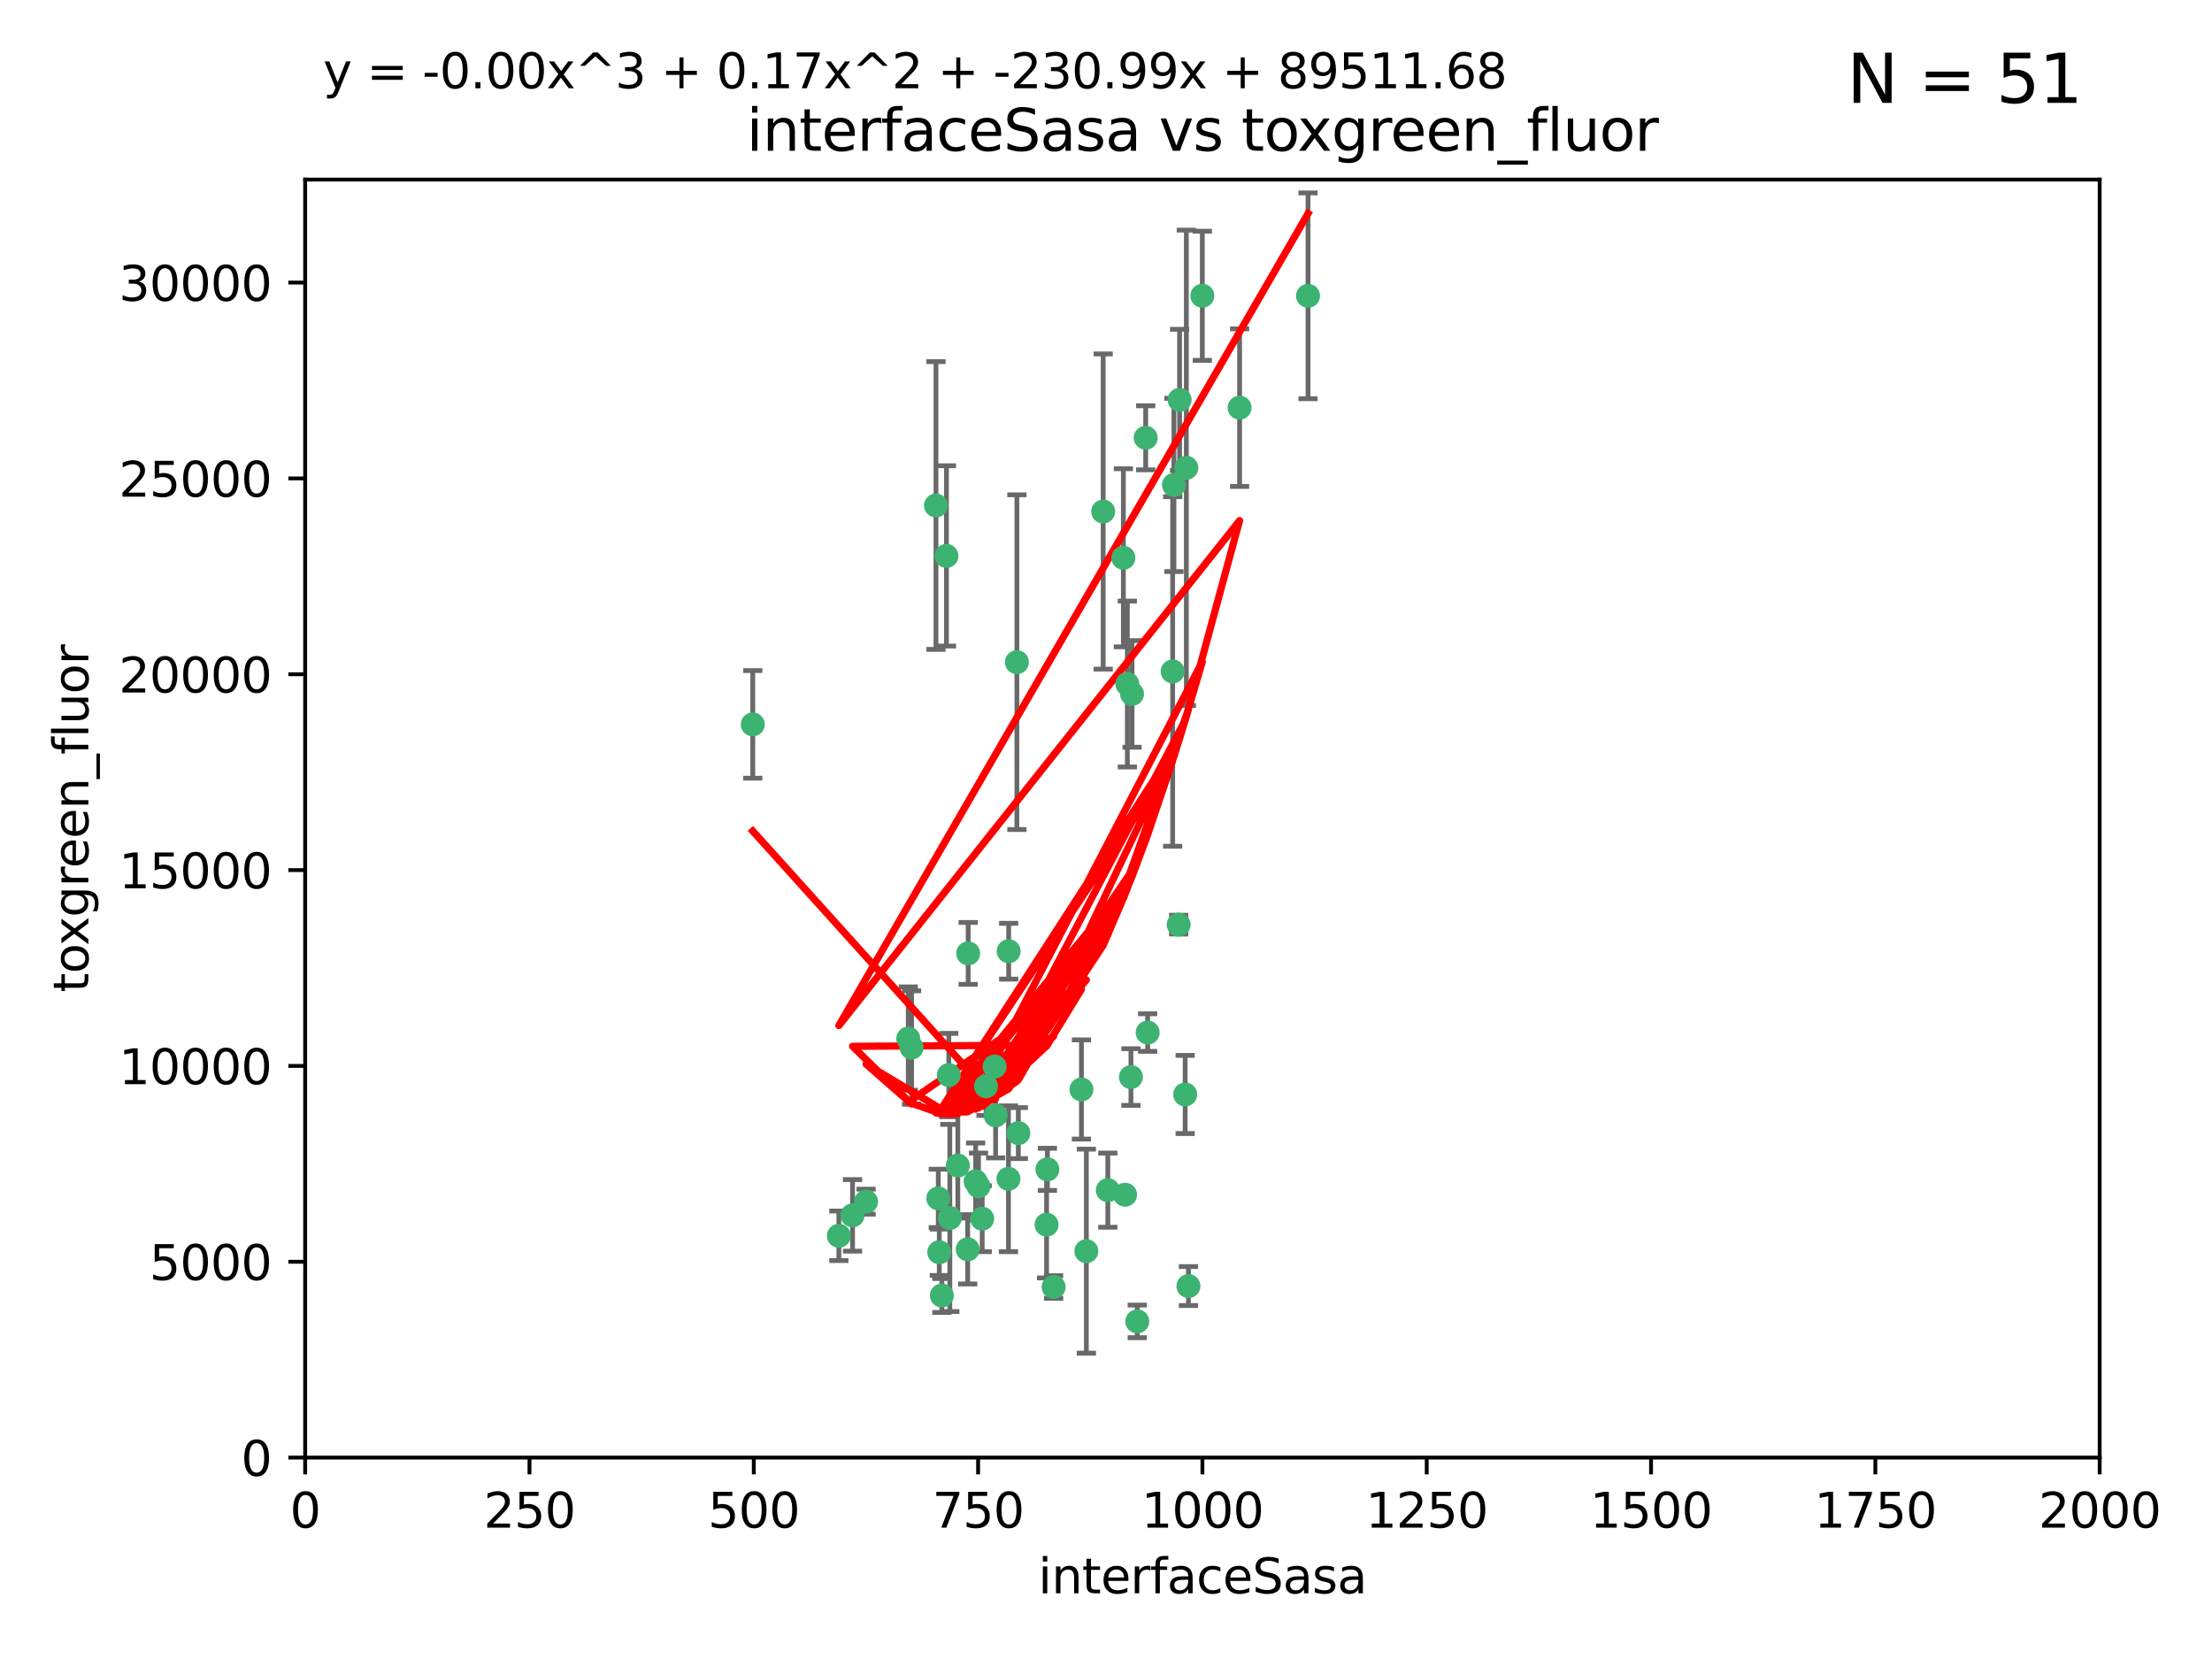 <?xml version="1.0" encoding="utf-8" standalone="no"?>
<!DOCTYPE svg PUBLIC "-//W3C//DTD SVG 1.1//EN"
  "http://www.w3.org/Graphics/SVG/1.1/DTD/svg11.dtd">
<svg xmlns:xlink="http://www.w3.org/1999/xlink" width="460.8pt" height="345.6pt" viewBox="0 0 460.8 345.6" xmlns="http://www.w3.org/2000/svg" version="1.1">
 <defs>
  <style type="text/css">*{stroke-linejoin: round; stroke-linecap: butt}</style>
 </defs>
 <g id="figure_1">
  <g id="patch_1">
   <path d="M 0 345.6 
L 460.8 345.6 
L 460.8 0 
L 0 0 
z
" style="fill: #ffffff"/>
  </g>
  <g id="axes_1">
   <g id="patch_2">
    <path d="M 63.571 303.64 
L 437.4 303.64 
L 437.4 37.411 
L 63.571 37.411 
z
" style="fill: #ffffff"/>
   </g>
   <g id="PathCollection_1">
    <defs>
     <path id="mfa5c5b0c99" d="M 0 1.118 
C 0.297 1.118 0.581 1 0.791 0.791 
C 1 0.581 1.118 0.297 1.118 0 
C 1.118 -0.297 1 -0.581 0.791 -0.791 
C 0.581 -1 0.297 -1.118 0 -1.118 
C -0.297 -1.118 -0.581 -1 -0.791 -0.791 
C -1 -0.581 -1.118 -0.297 -1.118 0 
C -1.118 0.297 -1 0.581 -0.791 0.791 
C -0.581 1 -0.297 1.118 0 1.118 
z
" style="stroke: #3cb371"/>
    </defs>
    <g clip-path="url(#p2574bc72e5)">
     <use xlink:href="#mfa5c5b0c99" x="272.484" y="61.623" style="fill: #3cb371; stroke: #3cb371"/>
     <use xlink:href="#mfa5c5b0c99" x="174.75" y="257.44" style="fill: #3cb371; stroke: #3cb371"/>
     <use xlink:href="#mfa5c5b0c99" x="258.229" y="84.925" style="fill: #3cb371; stroke: #3cb371"/>
     <use xlink:href="#mfa5c5b0c99" x="247.136" y="97.451" style="fill: #3cb371; stroke: #3cb371"/>
     <use xlink:href="#mfa5c5b0c99" x="244.553" y="101.022" style="fill: #3cb371; stroke: #3cb371"/>
     <use xlink:href="#mfa5c5b0c99" x="234.02" y="116.196" style="fill: #3cb371; stroke: #3cb371"/>
     <use xlink:href="#mfa5c5b0c99" x="238.669" y="91.198" style="fill: #3cb371; stroke: #3cb371"/>
     <use xlink:href="#mfa5c5b0c99" x="245.731" y="83.293" style="fill: #3cb371; stroke: #3cb371"/>
     <use xlink:href="#mfa5c5b0c99" x="250.465" y="61.614" style="fill: #3cb371; stroke: #3cb371"/>
     <use xlink:href="#mfa5c5b0c99" x="201.688" y="198.611" style="fill: #3cb371; stroke: #3cb371"/>
     <use xlink:href="#mfa5c5b0c99" x="194.981" y="105.307" style="fill: #3cb371; stroke: #3cb371"/>
     <use xlink:href="#mfa5c5b0c99" x="210.123" y="198.156" style="fill: #3cb371; stroke: #3cb371"/>
     <use xlink:href="#mfa5c5b0c99" x="229.813" y="106.557" style="fill: #3cb371; stroke: #3cb371"/>
     <use xlink:href="#mfa5c5b0c99" x="234.375" y="248.881" style="fill: #3cb371; stroke: #3cb371"/>
     <use xlink:href="#mfa5c5b0c99" x="212.14" y="236.048" style="fill: #3cb371; stroke: #3cb371"/>
     <use xlink:href="#mfa5c5b0c99" x="195.666" y="260.866" style="fill: #3cb371; stroke: #3cb371"/>
     <use xlink:href="#mfa5c5b0c99" x="235.596" y="224.369" style="fill: #3cb371; stroke: #3cb371"/>
     <use xlink:href="#mfa5c5b0c99" x="247.573" y="267.914" style="fill: #3cb371; stroke: #3cb371"/>
     <use xlink:href="#mfa5c5b0c99" x="230.779" y="247.933" style="fill: #3cb371; stroke: #3cb371"/>
     <use xlink:href="#mfa5c5b0c99" x="210.08" y="245.565" style="fill: #3cb371; stroke: #3cb371"/>
     <use xlink:href="#mfa5c5b0c99" x="201.587" y="260.26" style="fill: #3cb371; stroke: #3cb371"/>
     <use xlink:href="#mfa5c5b0c99" x="236.912" y="275.268" style="fill: #3cb371; stroke: #3cb371"/>
     <use xlink:href="#mfa5c5b0c99" x="203.841" y="247.127" style="fill: #3cb371; stroke: #3cb371"/>
     <use xlink:href="#mfa5c5b0c99" x="219.488" y="268.108" style="fill: #3cb371; stroke: #3cb371"/>
     <use xlink:href="#mfa5c5b0c99" x="196.206" y="269.875" style="fill: #3cb371; stroke: #3cb371"/>
     <use xlink:href="#mfa5c5b0c99" x="189.211" y="216.348" style="fill: #3cb371; stroke: #3cb371"/>
     <use xlink:href="#mfa5c5b0c99" x="226.308" y="260.64" style="fill: #3cb371; stroke: #3cb371"/>
     <use xlink:href="#mfa5c5b0c99" x="203.241" y="246.096" style="fill: #3cb371; stroke: #3cb371"/>
     <use xlink:href="#mfa5c5b0c99" x="211.835" y="137.942" style="fill: #3cb371; stroke: #3cb371"/>
     <use xlink:href="#mfa5c5b0c99" x="245.536" y="192.617" style="fill: #3cb371; stroke: #3cb371"/>
     <use xlink:href="#mfa5c5b0c99" x="195.462" y="249.645" style="fill: #3cb371; stroke: #3cb371"/>
     <use xlink:href="#mfa5c5b0c99" x="244.288" y="139.875" style="fill: #3cb371; stroke: #3cb371"/>
     <use xlink:href="#mfa5c5b0c99" x="239.078" y="215.101" style="fill: #3cb371; stroke: #3cb371"/>
     <use xlink:href="#mfa5c5b0c99" x="235.826" y="144.554" style="fill: #3cb371; stroke: #3cb371"/>
     <use xlink:href="#mfa5c5b0c99" x="246.891" y="227.999" style="fill: #3cb371; stroke: #3cb371"/>
     <use xlink:href="#mfa5c5b0c99" x="204.611" y="253.881" style="fill: #3cb371; stroke: #3cb371"/>
     <use xlink:href="#mfa5c5b0c99" x="218.192" y="243.6" style="fill: #3cb371; stroke: #3cb371"/>
     <use xlink:href="#mfa5c5b0c99" x="177.602" y="253.182" style="fill: #3cb371; stroke: #3cb371"/>
     <use xlink:href="#mfa5c5b0c99" x="189.899" y="218.219" style="fill: #3cb371; stroke: #3cb371"/>
     <use xlink:href="#mfa5c5b0c99" x="180.421" y="250.326" style="fill: #3cb371; stroke: #3cb371"/>
     <use xlink:href="#mfa5c5b0c99" x="197.864" y="253.723" style="fill: #3cb371; stroke: #3cb371"/>
     <use xlink:href="#mfa5c5b0c99" x="205.407" y="226.291" style="fill: #3cb371; stroke: #3cb371"/>
     <use xlink:href="#mfa5c5b0c99" x="234.846" y="142.491" style="fill: #3cb371; stroke: #3cb371"/>
     <use xlink:href="#mfa5c5b0c99" x="197.163" y="115.804" style="fill: #3cb371; stroke: #3cb371"/>
     <use xlink:href="#mfa5c5b0c99" x="225.284" y="226.956" style="fill: #3cb371; stroke: #3cb371"/>
     <use xlink:href="#mfa5c5b0c99" x="218.019" y="255.117" style="fill: #3cb371; stroke: #3cb371"/>
     <use xlink:href="#mfa5c5b0c99" x="199.529" y="242.802" style="fill: #3cb371; stroke: #3cb371"/>
     <use xlink:href="#mfa5c5b0c99" x="197.651" y="223.957" style="fill: #3cb371; stroke: #3cb371"/>
     <use xlink:href="#mfa5c5b0c99" x="207.406" y="232.356" style="fill: #3cb371; stroke: #3cb371"/>
     <use xlink:href="#mfa5c5b0c99" x="207.202" y="222.186" style="fill: #3cb371; stroke: #3cb371"/>
     <use xlink:href="#mfa5c5b0c99" x="156.817" y="150.901" style="fill: #3cb371; stroke: #3cb371"/>
    </g>
   </g>
   <g id="matplotlib.axis_1">
    <g id="xtick_1">
     <g id="line2d_1">
      <defs>
       <path id="mfcea388db4" d="M 0 0 
L 0 3.5 
" style="stroke: #000000; stroke-width: 0.8"/>
      </defs>
      <g>
       <use xlink:href="#mfcea388db4" x="63.571" y="303.64" style="stroke: #000000; stroke-width: 0.8"/>
      </g>
     </g>
     <g id="text_1">
      <!-- 0 -->
      <g transform="translate(60.39 318.238)scale(0.1 -0.1)">
       <defs>
        <path id="DejaVuSans-30" d="M 2034 4250 
Q 1547 4250 1301 3770 
Q 1056 3291 1056 2328 
Q 1056 1369 1301 889 
Q 1547 409 2034 409 
Q 2525 409 2770 889 
Q 3016 1369 3016 2328 
Q 3016 3291 2770 3770 
Q 2525 4250 2034 4250 
z
M 2034 4750 
Q 2819 4750 3233 4129 
Q 3647 3509 3647 2328 
Q 3647 1150 3233 529 
Q 2819 -91 2034 -91 
Q 1250 -91 836 529 
Q 422 1150 422 2328 
Q 422 3509 836 4129 
Q 1250 4750 2034 4750 
z
" transform="scale(0.016)"/>
       </defs>
       <use xlink:href="#DejaVuSans-30"/>
      </g>
     </g>
    </g>
    <g id="xtick_2">
     <g id="line2d_2">
      <g>
       <use xlink:href="#mfcea388db4" x="110.3" y="303.64" style="stroke: #000000; stroke-width: 0.8"/>
      </g>
     </g>
     <g id="text_2">
      <!-- 250 -->
      <g transform="translate(100.756 318.238)scale(0.1 -0.1)">
       <defs>
        <path id="DejaVuSans-32" d="M 1228 531 
L 3431 531 
L 3431 0 
L 469 0 
L 469 531 
Q 828 903 1448 1529 
Q 2069 2156 2228 2338 
Q 2531 2678 2651 2914 
Q 2772 3150 2772 3378 
Q 2772 3750 2511 3984 
Q 2250 4219 1831 4219 
Q 1534 4219 1204 4116 
Q 875 4013 500 3803 
L 500 4441 
Q 881 4594 1212 4672 
Q 1544 4750 1819 4750 
Q 2544 4750 2975 4387 
Q 3406 4025 3406 3419 
Q 3406 3131 3298 2873 
Q 3191 2616 2906 2266 
Q 2828 2175 2409 1742 
Q 1991 1309 1228 531 
z
" transform="scale(0.016)"/>
        <path id="DejaVuSans-35" d="M 691 4666 
L 3169 4666 
L 3169 4134 
L 1269 4134 
L 1269 2991 
Q 1406 3038 1543 3061 
Q 1681 3084 1819 3084 
Q 2600 3084 3056 2656 
Q 3513 2228 3513 1497 
Q 3513 744 3044 326 
Q 2575 -91 1722 -91 
Q 1428 -91 1123 -41 
Q 819 9 494 109 
L 494 744 
Q 775 591 1075 516 
Q 1375 441 1709 441 
Q 2250 441 2565 725 
Q 2881 1009 2881 1497 
Q 2881 1984 2565 2268 
Q 2250 2553 1709 2553 
Q 1456 2553 1204 2497 
Q 953 2441 691 2322 
L 691 4666 
z
" transform="scale(0.016)"/>
       </defs>
       <use xlink:href="#DejaVuSans-32"/>
       <use xlink:href="#DejaVuSans-35" x="63.623"/>
       <use xlink:href="#DejaVuSans-30" x="127.246"/>
      </g>
     </g>
    </g>
    <g id="xtick_3">
     <g id="line2d_3">
      <g>
       <use xlink:href="#mfcea388db4" x="157.028" y="303.64" style="stroke: #000000; stroke-width: 0.8"/>
      </g>
     </g>
     <g id="text_3">
      <!-- 500 -->
      <g transform="translate(147.485 318.238)scale(0.1 -0.1)">
       <use xlink:href="#DejaVuSans-35"/>
       <use xlink:href="#DejaVuSans-30" x="63.623"/>
       <use xlink:href="#DejaVuSans-30" x="127.246"/>
      </g>
     </g>
    </g>
    <g id="xtick_4">
     <g id="line2d_4">
      <g>
       <use xlink:href="#mfcea388db4" x="203.757" y="303.64" style="stroke: #000000; stroke-width: 0.8"/>
      </g>
     </g>
     <g id="text_4">
      <!-- 750 -->
      <g transform="translate(194.213 318.238)scale(0.1 -0.1)">
       <defs>
        <path id="DejaVuSans-37" d="M 525 4666 
L 3525 4666 
L 3525 4397 
L 1831 0 
L 1172 0 
L 2766 4134 
L 525 4134 
L 525 4666 
z
" transform="scale(0.016)"/>
       </defs>
       <use xlink:href="#DejaVuSans-37"/>
       <use xlink:href="#DejaVuSans-35" x="63.623"/>
       <use xlink:href="#DejaVuSans-30" x="127.246"/>
      </g>
     </g>
    </g>
    <g id="xtick_5">
     <g id="line2d_5">
      <g>
       <use xlink:href="#mfcea388db4" x="250.486" y="303.64" style="stroke: #000000; stroke-width: 0.8"/>
      </g>
     </g>
     <g id="text_5">
      <!-- 1000 -->
      <g transform="translate(237.761 318.238)scale(0.1 -0.1)">
       <defs>
        <path id="DejaVuSans-31" d="M 794 531 
L 1825 531 
L 1825 4091 
L 703 3866 
L 703 4441 
L 1819 4666 
L 2450 4666 
L 2450 531 
L 3481 531 
L 3481 0 
L 794 0 
L 794 531 
z
" transform="scale(0.016)"/>
       </defs>
       <use xlink:href="#DejaVuSans-31"/>
       <use xlink:href="#DejaVuSans-30" x="63.623"/>
       <use xlink:href="#DejaVuSans-30" x="127.246"/>
       <use xlink:href="#DejaVuSans-30" x="190.869"/>
      </g>
     </g>
    </g>
    <g id="xtick_6">
     <g id="line2d_6">
      <g>
       <use xlink:href="#mfcea388db4" x="297.214" y="303.64" style="stroke: #000000; stroke-width: 0.8"/>
      </g>
     </g>
     <g id="text_6">
      <!-- 1250 -->
      <g transform="translate(284.489 318.238)scale(0.1 -0.1)">
       <use xlink:href="#DejaVuSans-31"/>
       <use xlink:href="#DejaVuSans-32" x="63.623"/>
       <use xlink:href="#DejaVuSans-35" x="127.246"/>
       <use xlink:href="#DejaVuSans-30" x="190.869"/>
      </g>
     </g>
    </g>
    <g id="xtick_7">
     <g id="line2d_7">
      <g>
       <use xlink:href="#mfcea388db4" x="343.943" y="303.64" style="stroke: #000000; stroke-width: 0.8"/>
      </g>
     </g>
     <g id="text_7">
      <!-- 1500 -->
      <g transform="translate(331.218 318.238)scale(0.1 -0.1)">
       <use xlink:href="#DejaVuSans-31"/>
       <use xlink:href="#DejaVuSans-35" x="63.623"/>
       <use xlink:href="#DejaVuSans-30" x="127.246"/>
       <use xlink:href="#DejaVuSans-30" x="190.869"/>
      </g>
     </g>
    </g>
    <g id="xtick_8">
     <g id="line2d_8">
      <g>
       <use xlink:href="#mfcea388db4" x="390.671" y="303.64" style="stroke: #000000; stroke-width: 0.8"/>
      </g>
     </g>
     <g id="text_8">
      <!-- 1750 -->
      <g transform="translate(377.946 318.238)scale(0.1 -0.1)">
       <use xlink:href="#DejaVuSans-31"/>
       <use xlink:href="#DejaVuSans-37" x="63.623"/>
       <use xlink:href="#DejaVuSans-35" x="127.246"/>
       <use xlink:href="#DejaVuSans-30" x="190.869"/>
      </g>
     </g>
    </g>
    <g id="xtick_9">
     <g id="line2d_9">
      <g>
       <use xlink:href="#mfcea388db4" x="437.4" y="303.64" style="stroke: #000000; stroke-width: 0.8"/>
      </g>
     </g>
     <g id="text_9">
      <!-- 2000 -->
      <g transform="translate(424.675 318.238)scale(0.1 -0.1)">
       <use xlink:href="#DejaVuSans-32"/>
       <use xlink:href="#DejaVuSans-30" x="63.623"/>
       <use xlink:href="#DejaVuSans-30" x="127.246"/>
       <use xlink:href="#DejaVuSans-30" x="190.869"/>
      </g>
     </g>
    </g>
    <g id="text_10">
     <!-- interfaceSasa -->
     <g transform="translate(216.279 331.917)scale(0.1 -0.1)">
      <defs>
       <path id="DejaVuSans-69" d="M 603 3500 
L 1178 3500 
L 1178 0 
L 603 0 
L 603 3500 
z
M 603 4863 
L 1178 4863 
L 1178 4134 
L 603 4134 
L 603 4863 
z
" transform="scale(0.016)"/>
       <path id="DejaVuSans-6e" d="M 3513 2113 
L 3513 0 
L 2938 0 
L 2938 2094 
Q 2938 2591 2744 2837 
Q 2550 3084 2163 3084 
Q 1697 3084 1428 2787 
Q 1159 2491 1159 1978 
L 1159 0 
L 581 0 
L 581 3500 
L 1159 3500 
L 1159 2956 
Q 1366 3272 1645 3428 
Q 1925 3584 2291 3584 
Q 2894 3584 3203 3211 
Q 3513 2838 3513 2113 
z
" transform="scale(0.016)"/>
       <path id="DejaVuSans-74" d="M 1172 4494 
L 1172 3500 
L 2356 3500 
L 2356 3053 
L 1172 3053 
L 1172 1153 
Q 1172 725 1289 603 
Q 1406 481 1766 481 
L 2356 481 
L 2356 0 
L 1766 0 
Q 1100 0 847 248 
Q 594 497 594 1153 
L 594 3053 
L 172 3053 
L 172 3500 
L 594 3500 
L 594 4494 
L 1172 4494 
z
" transform="scale(0.016)"/>
       <path id="DejaVuSans-65" d="M 3597 1894 
L 3597 1613 
L 953 1613 
Q 991 1019 1311 708 
Q 1631 397 2203 397 
Q 2534 397 2845 478 
Q 3156 559 3463 722 
L 3463 178 
Q 3153 47 2828 -22 
Q 2503 -91 2169 -91 
Q 1331 -91 842 396 
Q 353 884 353 1716 
Q 353 2575 817 3079 
Q 1281 3584 2069 3584 
Q 2775 3584 3186 3129 
Q 3597 2675 3597 1894 
z
M 3022 2063 
Q 3016 2534 2758 2815 
Q 2500 3097 2075 3097 
Q 1594 3097 1305 2825 
Q 1016 2553 972 2059 
L 3022 2063 
z
" transform="scale(0.016)"/>
       <path id="DejaVuSans-72" d="M 2631 2963 
Q 2534 3019 2420 3045 
Q 2306 3072 2169 3072 
Q 1681 3072 1420 2755 
Q 1159 2438 1159 1844 
L 1159 0 
L 581 0 
L 581 3500 
L 1159 3500 
L 1159 2956 
Q 1341 3275 1631 3429 
Q 1922 3584 2338 3584 
Q 2397 3584 2469 3576 
Q 2541 3569 2628 3553 
L 2631 2963 
z
" transform="scale(0.016)"/>
       <path id="DejaVuSans-66" d="M 2375 4863 
L 2375 4384 
L 1825 4384 
Q 1516 4384 1395 4259 
Q 1275 4134 1275 3809 
L 1275 3500 
L 2222 3500 
L 2222 3053 
L 1275 3053 
L 1275 0 
L 697 0 
L 697 3053 
L 147 3053 
L 147 3500 
L 697 3500 
L 697 3744 
Q 697 4328 969 4595 
Q 1241 4863 1831 4863 
L 2375 4863 
z
" transform="scale(0.016)"/>
       <path id="DejaVuSans-61" d="M 2194 1759 
Q 1497 1759 1228 1600 
Q 959 1441 959 1056 
Q 959 750 1161 570 
Q 1363 391 1709 391 
Q 2188 391 2477 730 
Q 2766 1069 2766 1631 
L 2766 1759 
L 2194 1759 
z
M 3341 1997 
L 3341 0 
L 2766 0 
L 2766 531 
Q 2569 213 2275 61 
Q 1981 -91 1556 -91 
Q 1019 -91 701 211 
Q 384 513 384 1019 
Q 384 1609 779 1909 
Q 1175 2209 1959 2209 
L 2766 2209 
L 2766 2266 
Q 2766 2663 2505 2880 
Q 2244 3097 1772 3097 
Q 1472 3097 1187 3025 
Q 903 2953 641 2809 
L 641 3341 
Q 956 3463 1253 3523 
Q 1550 3584 1831 3584 
Q 2591 3584 2966 3190 
Q 3341 2797 3341 1997 
z
" transform="scale(0.016)"/>
       <path id="DejaVuSans-63" d="M 3122 3366 
L 3122 2828 
Q 2878 2963 2633 3030 
Q 2388 3097 2138 3097 
Q 1578 3097 1268 2742 
Q 959 2388 959 1747 
Q 959 1106 1268 751 
Q 1578 397 2138 397 
Q 2388 397 2633 464 
Q 2878 531 3122 666 
L 3122 134 
Q 2881 22 2623 -34 
Q 2366 -91 2075 -91 
Q 1284 -91 818 406 
Q 353 903 353 1747 
Q 353 2603 823 3093 
Q 1294 3584 2113 3584 
Q 2378 3584 2631 3529 
Q 2884 3475 3122 3366 
z
" transform="scale(0.016)"/>
       <path id="DejaVuSans-53" d="M 3425 4513 
L 3425 3897 
Q 3066 4069 2747 4153 
Q 2428 4238 2131 4238 
Q 1616 4238 1336 4038 
Q 1056 3838 1056 3469 
Q 1056 3159 1242 3001 
Q 1428 2844 1947 2747 
L 2328 2669 
Q 3034 2534 3370 2195 
Q 3706 1856 3706 1288 
Q 3706 609 3251 259 
Q 2797 -91 1919 -91 
Q 1588 -91 1214 -16 
Q 841 59 441 206 
L 441 856 
Q 825 641 1194 531 
Q 1563 422 1919 422 
Q 2459 422 2753 634 
Q 3047 847 3047 1241 
Q 3047 1584 2836 1778 
Q 2625 1972 2144 2069 
L 1759 2144 
Q 1053 2284 737 2584 
Q 422 2884 422 3419 
Q 422 4038 858 4394 
Q 1294 4750 2059 4750 
Q 2388 4750 2728 4690 
Q 3069 4631 3425 4513 
z
" transform="scale(0.016)"/>
       <path id="DejaVuSans-73" d="M 2834 3397 
L 2834 2853 
Q 2591 2978 2328 3040 
Q 2066 3103 1784 3103 
Q 1356 3103 1142 2972 
Q 928 2841 928 2578 
Q 928 2378 1081 2264 
Q 1234 2150 1697 2047 
L 1894 2003 
Q 2506 1872 2764 1633 
Q 3022 1394 3022 966 
Q 3022 478 2636 193 
Q 2250 -91 1575 -91 
Q 1294 -91 989 -36 
Q 684 19 347 128 
L 347 722 
Q 666 556 975 473 
Q 1284 391 1588 391 
Q 1994 391 2212 530 
Q 2431 669 2431 922 
Q 2431 1156 2273 1281 
Q 2116 1406 1581 1522 
L 1381 1569 
Q 847 1681 609 1914 
Q 372 2147 372 2553 
Q 372 3047 722 3315 
Q 1072 3584 1716 3584 
Q 2034 3584 2315 3537 
Q 2597 3491 2834 3397 
z
" transform="scale(0.016)"/>
      </defs>
      <use xlink:href="#DejaVuSans-69"/>
      <use xlink:href="#DejaVuSans-6e" x="27.783"/>
      <use xlink:href="#DejaVuSans-74" x="91.162"/>
      <use xlink:href="#DejaVuSans-65" x="130.371"/>
      <use xlink:href="#DejaVuSans-72" x="191.895"/>
      <use xlink:href="#DejaVuSans-66" x="233.008"/>
      <use xlink:href="#DejaVuSans-61" x="268.213"/>
      <use xlink:href="#DejaVuSans-63" x="329.492"/>
      <use xlink:href="#DejaVuSans-65" x="384.473"/>
      <use xlink:href="#DejaVuSans-53" x="445.996"/>
      <use xlink:href="#DejaVuSans-61" x="509.473"/>
      <use xlink:href="#DejaVuSans-73" x="570.752"/>
      <use xlink:href="#DejaVuSans-61" x="622.852"/>
     </g>
    </g>
   </g>
   <g id="matplotlib.axis_2">
    <g id="ytick_1">
     <g id="line2d_10">
      <defs>
       <path id="m7ed4c9c2e8" d="M 0 0 
L -3.5 0 
" style="stroke: #000000; stroke-width: 0.8"/>
      </defs>
      <g>
       <use xlink:href="#m7ed4c9c2e8" x="63.571" y="303.64" style="stroke: #000000; stroke-width: 0.8"/>
      </g>
     </g>
     <g id="text_11">
      <!-- 0 -->
      <g transform="translate(50.209 307.439)scale(0.1 -0.1)">
       <use xlink:href="#DejaVuSans-30"/>
      </g>
     </g>
    </g>
    <g id="ytick_2">
     <g id="line2d_11">
      <g>
       <use xlink:href="#m7ed4c9c2e8" x="63.571" y="262.845" style="stroke: #000000; stroke-width: 0.8"/>
      </g>
     </g>
     <g id="text_12">
      <!-- 5000 -->
      <g transform="translate(31.121 266.644)scale(0.1 -0.1)">
       <use xlink:href="#DejaVuSans-35"/>
       <use xlink:href="#DejaVuSans-30" x="63.623"/>
       <use xlink:href="#DejaVuSans-30" x="127.246"/>
       <use xlink:href="#DejaVuSans-30" x="190.869"/>
      </g>
     </g>
    </g>
    <g id="ytick_3">
     <g id="line2d_12">
      <g>
       <use xlink:href="#m7ed4c9c2e8" x="63.571" y="222.05" style="stroke: #000000; stroke-width: 0.8"/>
      </g>
     </g>
     <g id="text_13">
      <!-- 10000 -->
      <g transform="translate(24.759 225.849)scale(0.1 -0.1)">
       <use xlink:href="#DejaVuSans-31"/>
       <use xlink:href="#DejaVuSans-30" x="63.623"/>
       <use xlink:href="#DejaVuSans-30" x="127.246"/>
       <use xlink:href="#DejaVuSans-30" x="190.869"/>
       <use xlink:href="#DejaVuSans-30" x="254.492"/>
      </g>
     </g>
    </g>
    <g id="ytick_4">
     <g id="line2d_13">
      <g>
       <use xlink:href="#m7ed4c9c2e8" x="63.571" y="181.255" style="stroke: #000000; stroke-width: 0.8"/>
      </g>
     </g>
     <g id="text_14">
      <!-- 15000 -->
      <g transform="translate(24.759 185.054)scale(0.1 -0.1)">
       <use xlink:href="#DejaVuSans-31"/>
       <use xlink:href="#DejaVuSans-35" x="63.623"/>
       <use xlink:href="#DejaVuSans-30" x="127.246"/>
       <use xlink:href="#DejaVuSans-30" x="190.869"/>
       <use xlink:href="#DejaVuSans-30" x="254.492"/>
      </g>
     </g>
    </g>
    <g id="ytick_5">
     <g id="line2d_14">
      <g>
       <use xlink:href="#m7ed4c9c2e8" x="63.571" y="140.459" style="stroke: #000000; stroke-width: 0.8"/>
      </g>
     </g>
     <g id="text_15">
      <!-- 20000 -->
      <g transform="translate(24.759 144.259)scale(0.1 -0.1)">
       <use xlink:href="#DejaVuSans-32"/>
       <use xlink:href="#DejaVuSans-30" x="63.623"/>
       <use xlink:href="#DejaVuSans-30" x="127.246"/>
       <use xlink:href="#DejaVuSans-30" x="190.869"/>
       <use xlink:href="#DejaVuSans-30" x="254.492"/>
      </g>
     </g>
    </g>
    <g id="ytick_6">
     <g id="line2d_15">
      <g>
       <use xlink:href="#m7ed4c9c2e8" x="63.571" y="99.664" style="stroke: #000000; stroke-width: 0.8"/>
      </g>
     </g>
     <g id="text_16">
      <!-- 25000 -->
      <g transform="translate(24.759 103.464)scale(0.1 -0.1)">
       <use xlink:href="#DejaVuSans-32"/>
       <use xlink:href="#DejaVuSans-35" x="63.623"/>
       <use xlink:href="#DejaVuSans-30" x="127.246"/>
       <use xlink:href="#DejaVuSans-30" x="190.869"/>
       <use xlink:href="#DejaVuSans-30" x="254.492"/>
      </g>
     </g>
    </g>
    <g id="ytick_7">
     <g id="line2d_16">
      <g>
       <use xlink:href="#m7ed4c9c2e8" x="63.571" y="58.869" style="stroke: #000000; stroke-width: 0.8"/>
      </g>
     </g>
     <g id="text_17">
      <!-- 30000 -->
      <g transform="translate(24.759 62.668)scale(0.1 -0.1)">
       <defs>
        <path id="DejaVuSans-33" d="M 2597 2516 
Q 3050 2419 3304 2112 
Q 3559 1806 3559 1356 
Q 3559 666 3084 287 
Q 2609 -91 1734 -91 
Q 1441 -91 1130 -33 
Q 819 25 488 141 
L 488 750 
Q 750 597 1062 519 
Q 1375 441 1716 441 
Q 2309 441 2620 675 
Q 2931 909 2931 1356 
Q 2931 1769 2642 2001 
Q 2353 2234 1838 2234 
L 1294 2234 
L 1294 2753 
L 1863 2753 
Q 2328 2753 2575 2939 
Q 2822 3125 2822 3475 
Q 2822 3834 2567 4026 
Q 2313 4219 1838 4219 
Q 1578 4219 1281 4162 
Q 984 4106 628 3988 
L 628 4550 
Q 988 4650 1302 4700 
Q 1616 4750 1894 4750 
Q 2613 4750 3031 4423 
Q 3450 4097 3450 3541 
Q 3450 3153 3228 2886 
Q 3006 2619 2597 2516 
z
" transform="scale(0.016)"/>
       </defs>
       <use xlink:href="#DejaVuSans-33"/>
       <use xlink:href="#DejaVuSans-30" x="63.623"/>
       <use xlink:href="#DejaVuSans-30" x="127.246"/>
       <use xlink:href="#DejaVuSans-30" x="190.869"/>
       <use xlink:href="#DejaVuSans-30" x="254.492"/>
      </g>
     </g>
    </g>
    <g id="text_18">
     <!-- toxgreen_fluor -->
     <g transform="translate(18.401 206.72)rotate(-90)scale(0.1 -0.1)">
      <defs>
       <path id="DejaVuSans-6f" d="M 1959 3097 
Q 1497 3097 1228 2736 
Q 959 2375 959 1747 
Q 959 1119 1226 758 
Q 1494 397 1959 397 
Q 2419 397 2687 759 
Q 2956 1122 2956 1747 
Q 2956 2369 2687 2733 
Q 2419 3097 1959 3097 
z
M 1959 3584 
Q 2709 3584 3137 3096 
Q 3566 2609 3566 1747 
Q 3566 888 3137 398 
Q 2709 -91 1959 -91 
Q 1206 -91 779 398 
Q 353 888 353 1747 
Q 353 2609 779 3096 
Q 1206 3584 1959 3584 
z
" transform="scale(0.016)"/>
       <path id="DejaVuSans-78" d="M 3513 3500 
L 2247 1797 
L 3578 0 
L 2900 0 
L 1881 1375 
L 863 0 
L 184 0 
L 1544 1831 
L 300 3500 
L 978 3500 
L 1906 2253 
L 2834 3500 
L 3513 3500 
z
" transform="scale(0.016)"/>
       <path id="DejaVuSans-67" d="M 2906 1791 
Q 2906 2416 2648 2759 
Q 2391 3103 1925 3103 
Q 1463 3103 1205 2759 
Q 947 2416 947 1791 
Q 947 1169 1205 825 
Q 1463 481 1925 481 
Q 2391 481 2648 825 
Q 2906 1169 2906 1791 
z
M 3481 434 
Q 3481 -459 3084 -895 
Q 2688 -1331 1869 -1331 
Q 1566 -1331 1297 -1286 
Q 1028 -1241 775 -1147 
L 775 -588 
Q 1028 -725 1275 -790 
Q 1522 -856 1778 -856 
Q 2344 -856 2625 -561 
Q 2906 -266 2906 331 
L 2906 616 
Q 2728 306 2450 153 
Q 2172 0 1784 0 
Q 1141 0 747 490 
Q 353 981 353 1791 
Q 353 2603 747 3093 
Q 1141 3584 1784 3584 
Q 2172 3584 2450 3431 
Q 2728 3278 2906 2969 
L 2906 3500 
L 3481 3500 
L 3481 434 
z
" transform="scale(0.016)"/>
       <path id="DejaVuSans-5f" d="M 3263 -1063 
L 3263 -1509 
L -63 -1509 
L -63 -1063 
L 3263 -1063 
z
" transform="scale(0.016)"/>
       <path id="DejaVuSans-6c" d="M 603 4863 
L 1178 4863 
L 1178 0 
L 603 0 
L 603 4863 
z
" transform="scale(0.016)"/>
       <path id="DejaVuSans-75" d="M 544 1381 
L 544 3500 
L 1119 3500 
L 1119 1403 
Q 1119 906 1312 657 
Q 1506 409 1894 409 
Q 2359 409 2629 706 
Q 2900 1003 2900 1516 
L 2900 3500 
L 3475 3500 
L 3475 0 
L 2900 0 
L 2900 538 
Q 2691 219 2414 64 
Q 2138 -91 1772 -91 
Q 1169 -91 856 284 
Q 544 659 544 1381 
z
M 1991 3584 
L 1991 3584 
z
" transform="scale(0.016)"/>
      </defs>
      <use xlink:href="#DejaVuSans-74"/>
      <use xlink:href="#DejaVuSans-6f" x="39.209"/>
      <use xlink:href="#DejaVuSans-78" x="97.266"/>
      <use xlink:href="#DejaVuSans-67" x="156.445"/>
      <use xlink:href="#DejaVuSans-72" x="219.922"/>
      <use xlink:href="#DejaVuSans-65" x="258.785"/>
      <use xlink:href="#DejaVuSans-65" x="320.309"/>
      <use xlink:href="#DejaVuSans-6e" x="381.832"/>
      <use xlink:href="#DejaVuSans-5f" x="445.211"/>
      <use xlink:href="#DejaVuSans-66" x="495.211"/>
      <use xlink:href="#DejaVuSans-6c" x="530.416"/>
      <use xlink:href="#DejaVuSans-75" x="558.199"/>
      <use xlink:href="#DejaVuSans-6f" x="621.578"/>
      <use xlink:href="#DejaVuSans-72" x="682.76"/>
     </g>
    </g>
   </g>
   <g id="LineCollection_1">
    <path d="M 272.484 83.058 
L 272.484 40.187 
" clip-path="url(#p2574bc72e5)" style="fill: none; stroke: #696969"/>
    <path d="M 174.75 262.6 
L 174.75 252.279 
" clip-path="url(#p2574bc72e5)" style="fill: none; stroke: #696969"/>
    <path d="M 258.229 101.336 
L 258.229 68.515 
" clip-path="url(#p2574bc72e5)" style="fill: none; stroke: #696969"/>
    <path d="M 247.136 146.963 
L 247.136 47.939 
" clip-path="url(#p2574bc72e5)" style="fill: none; stroke: #696969"/>
    <path d="M 244.553 119.066 
L 244.553 82.979 
" clip-path="url(#p2574bc72e5)" style="fill: none; stroke: #696969"/>
    <path d="M 234.02 134.745 
L 234.02 97.647 
" clip-path="url(#p2574bc72e5)" style="fill: none; stroke: #696969"/>
    <path d="M 238.669 97.868 
L 238.669 84.528 
" clip-path="url(#p2574bc72e5)" style="fill: none; stroke: #696969"/>
    <path d="M 245.731 97.986 
L 245.731 68.599 
" clip-path="url(#p2574bc72e5)" style="fill: none; stroke: #696969"/>
    <path d="M 250.465 75.067 
L 250.465 48.16 
" clip-path="url(#p2574bc72e5)" style="fill: none; stroke: #696969"/>
    <path d="M 201.688 205.055 
L 201.688 192.168 
" clip-path="url(#p2574bc72e5)" style="fill: none; stroke: #696969"/>
    <path d="M 194.981 135.28 
L 194.981 75.334 
" clip-path="url(#p2574bc72e5)" style="fill: none; stroke: #696969"/>
    <path d="M 210.123 203.967 
L 210.123 192.344 
" clip-path="url(#p2574bc72e5)" style="fill: none; stroke: #696969"/>
    <path d="M 229.813 139.387 
L 229.813 73.727 
" clip-path="url(#p2574bc72e5)" style="fill: none; stroke: #696969"/>
    <path d="M 234.375 249.896 
L 234.375 247.866 
" clip-path="url(#p2574bc72e5)" style="fill: none; stroke: #696969"/>
    <path d="M 212.14 241.356 
L 212.14 230.74 
" clip-path="url(#p2574bc72e5)" style="fill: none; stroke: #696969"/>
    <path d="M 195.666 265.698 
L 195.666 256.034 
" clip-path="url(#p2574bc72e5)" style="fill: none; stroke: #696969"/>
    <path d="M 235.596 230.273 
L 235.596 218.464 
" clip-path="url(#p2574bc72e5)" style="fill: none; stroke: #696969"/>
    <path d="M 247.573 271.971 
L 247.573 263.857 
" clip-path="url(#p2574bc72e5)" style="fill: none; stroke: #696969"/>
    <path d="M 230.779 255.66 
L 230.779 240.205 
" clip-path="url(#p2574bc72e5)" style="fill: none; stroke: #696969"/>
    <path d="M 210.08 260.755 
L 210.08 230.374 
" clip-path="url(#p2574bc72e5)" style="fill: none; stroke: #696969"/>
    <path d="M 201.587 267.474 
L 201.587 253.045 
" clip-path="url(#p2574bc72e5)" style="fill: none; stroke: #696969"/>
    <path d="M 236.912 278.667 
L 236.912 271.868 
" clip-path="url(#p2574bc72e5)" style="fill: none; stroke: #696969"/>
    <path d="M 203.841 254.054 
L 203.841 240.199 
" clip-path="url(#p2574bc72e5)" style="fill: none; stroke: #696969"/>
    <path d="M 219.488 270.462 
L 219.488 265.753 
" clip-path="url(#p2574bc72e5)" style="fill: none; stroke: #696969"/>
    <path d="M 196.206 273.409 
L 196.206 266.341 
" clip-path="url(#p2574bc72e5)" style="fill: none; stroke: #696969"/>
    <path d="M 189.211 227.113 
L 189.211 205.583 
" clip-path="url(#p2574bc72e5)" style="fill: none; stroke: #696969"/>
    <path d="M 226.308 281.889 
L 226.308 239.39 
" clip-path="url(#p2574bc72e5)" style="fill: none; stroke: #696969"/>
    <path d="M 203.241 254.089 
L 203.241 238.103 
" clip-path="url(#p2574bc72e5)" style="fill: none; stroke: #696969"/>
    <path d="M 211.835 172.804 
L 211.835 103.08 
" clip-path="url(#p2574bc72e5)" style="fill: none; stroke: #696969"/>
    <path d="M 245.536 194.574 
L 245.536 190.659 
" clip-path="url(#p2574bc72e5)" style="fill: none; stroke: #696969"/>
    <path d="M 195.462 255.722 
L 195.462 243.569 
" clip-path="url(#p2574bc72e5)" style="fill: none; stroke: #696969"/>
    <path d="M 244.288 176.287 
L 244.288 103.464 
" clip-path="url(#p2574bc72e5)" style="fill: none; stroke: #696969"/>
    <path d="M 239.078 219.013 
L 239.078 211.189 
" clip-path="url(#p2574bc72e5)" style="fill: none; stroke: #696969"/>
    <path d="M 235.826 155.662 
L 235.826 133.445 
" clip-path="url(#p2574bc72e5)" style="fill: none; stroke: #696969"/>
    <path d="M 246.891 236.14 
L 246.891 219.858 
" clip-path="url(#p2574bc72e5)" style="fill: none; stroke: #696969"/>
    <path d="M 204.611 260.74 
L 204.611 247.023 
" clip-path="url(#p2574bc72e5)" style="fill: none; stroke: #696969"/>
    <path d="M 218.192 247.989 
L 218.192 239.21 
" clip-path="url(#p2574bc72e5)" style="fill: none; stroke: #696969"/>
    <path d="M 177.602 260.631 
L 177.602 245.734 
" clip-path="url(#p2574bc72e5)" style="fill: none; stroke: #696969"/>
    <path d="M 189.899 230.03 
L 189.899 206.407 
" clip-path="url(#p2574bc72e5)" style="fill: none; stroke: #696969"/>
    <path d="M 180.421 252.928 
L 180.421 247.723 
" clip-path="url(#p2574bc72e5)" style="fill: none; stroke: #696969"/>
    <path d="M 197.864 273.219 
L 197.864 234.226 
" clip-path="url(#p2574bc72e5)" style="fill: none; stroke: #696969"/>
    <path d="M 205.407 232.375 
L 205.407 220.208 
" clip-path="url(#p2574bc72e5)" style="fill: none; stroke: #696969"/>
    <path d="M 234.846 159.773 
L 234.846 125.209 
" clip-path="url(#p2574bc72e5)" style="fill: none; stroke: #696969"/>
    <path d="M 197.163 134.583 
L 197.163 97.026 
" clip-path="url(#p2574bc72e5)" style="fill: none; stroke: #696969"/>
    <path d="M 225.284 237.288 
L 225.284 216.624 
" clip-path="url(#p2574bc72e5)" style="fill: none; stroke: #696969"/>
    <path d="M 218.019 266.211 
L 218.019 244.023 
" clip-path="url(#p2574bc72e5)" style="fill: none; stroke: #696969"/>
    <path d="M 199.529 253.739 
L 199.529 231.864 
" clip-path="url(#p2574bc72e5)" style="fill: none; stroke: #696969"/>
    <path d="M 197.651 232.641 
L 197.651 215.272 
" clip-path="url(#p2574bc72e5)" style="fill: none; stroke: #696969"/>
    <path d="M 207.406 241.221 
L 207.406 223.49 
" clip-path="url(#p2574bc72e5)" style="fill: none; stroke: #696969"/>
    <path d="M 207.202 224.733 
L 207.202 219.639 
" clip-path="url(#p2574bc72e5)" style="fill: none; stroke: #696969"/>
    <path d="M 156.817 162.109 
L 156.817 139.694 
" clip-path="url(#p2574bc72e5)" style="fill: none; stroke: #696969"/>
   </g>
   <g id="line2d_17">
    <defs>
     <path id="m39d6adfb6f" d="M 2 0 
L -2 -0 
" style="stroke: #696969"/>
    </defs>
    <g clip-path="url(#p2574bc72e5)">
     <use xlink:href="#m39d6adfb6f" x="272.484" y="83.058" style="fill: #696969; stroke: #696969"/>
     <use xlink:href="#m39d6adfb6f" x="174.75" y="262.6" style="fill: #696969; stroke: #696969"/>
     <use xlink:href="#m39d6adfb6f" x="258.229" y="101.336" style="fill: #696969; stroke: #696969"/>
     <use xlink:href="#m39d6adfb6f" x="247.136" y="146.963" style="fill: #696969; stroke: #696969"/>
     <use xlink:href="#m39d6adfb6f" x="244.553" y="119.066" style="fill: #696969; stroke: #696969"/>
     <use xlink:href="#m39d6adfb6f" x="234.02" y="134.745" style="fill: #696969; stroke: #696969"/>
     <use xlink:href="#m39d6adfb6f" x="238.669" y="97.868" style="fill: #696969; stroke: #696969"/>
     <use xlink:href="#m39d6adfb6f" x="245.731" y="97.986" style="fill: #696969; stroke: #696969"/>
     <use xlink:href="#m39d6adfb6f" x="250.465" y="75.067" style="fill: #696969; stroke: #696969"/>
     <use xlink:href="#m39d6adfb6f" x="201.688" y="205.055" style="fill: #696969; stroke: #696969"/>
     <use xlink:href="#m39d6adfb6f" x="194.981" y="135.28" style="fill: #696969; stroke: #696969"/>
     <use xlink:href="#m39d6adfb6f" x="210.123" y="203.967" style="fill: #696969; stroke: #696969"/>
     <use xlink:href="#m39d6adfb6f" x="229.813" y="139.387" style="fill: #696969; stroke: #696969"/>
     <use xlink:href="#m39d6adfb6f" x="234.375" y="249.896" style="fill: #696969; stroke: #696969"/>
     <use xlink:href="#m39d6adfb6f" x="212.14" y="241.356" style="fill: #696969; stroke: #696969"/>
     <use xlink:href="#m39d6adfb6f" x="195.666" y="265.698" style="fill: #696969; stroke: #696969"/>
     <use xlink:href="#m39d6adfb6f" x="235.596" y="230.273" style="fill: #696969; stroke: #696969"/>
     <use xlink:href="#m39d6adfb6f" x="247.573" y="271.971" style="fill: #696969; stroke: #696969"/>
     <use xlink:href="#m39d6adfb6f" x="230.779" y="255.66" style="fill: #696969; stroke: #696969"/>
     <use xlink:href="#m39d6adfb6f" x="210.08" y="260.755" style="fill: #696969; stroke: #696969"/>
     <use xlink:href="#m39d6adfb6f" x="201.587" y="267.474" style="fill: #696969; stroke: #696969"/>
     <use xlink:href="#m39d6adfb6f" x="236.912" y="278.667" style="fill: #696969; stroke: #696969"/>
     <use xlink:href="#m39d6adfb6f" x="203.841" y="254.054" style="fill: #696969; stroke: #696969"/>
     <use xlink:href="#m39d6adfb6f" x="219.488" y="270.462" style="fill: #696969; stroke: #696969"/>
     <use xlink:href="#m39d6adfb6f" x="196.206" y="273.409" style="fill: #696969; stroke: #696969"/>
     <use xlink:href="#m39d6adfb6f" x="189.211" y="227.113" style="fill: #696969; stroke: #696969"/>
     <use xlink:href="#m39d6adfb6f" x="226.308" y="281.889" style="fill: #696969; stroke: #696969"/>
     <use xlink:href="#m39d6adfb6f" x="203.241" y="254.089" style="fill: #696969; stroke: #696969"/>
     <use xlink:href="#m39d6adfb6f" x="211.835" y="172.804" style="fill: #696969; stroke: #696969"/>
     <use xlink:href="#m39d6adfb6f" x="245.536" y="194.574" style="fill: #696969; stroke: #696969"/>
     <use xlink:href="#m39d6adfb6f" x="195.462" y="255.722" style="fill: #696969; stroke: #696969"/>
     <use xlink:href="#m39d6adfb6f" x="244.288" y="176.287" style="fill: #696969; stroke: #696969"/>
     <use xlink:href="#m39d6adfb6f" x="239.078" y="219.013" style="fill: #696969; stroke: #696969"/>
     <use xlink:href="#m39d6adfb6f" x="235.826" y="155.662" style="fill: #696969; stroke: #696969"/>
     <use xlink:href="#m39d6adfb6f" x="246.891" y="236.14" style="fill: #696969; stroke: #696969"/>
     <use xlink:href="#m39d6adfb6f" x="204.611" y="260.74" style="fill: #696969; stroke: #696969"/>
     <use xlink:href="#m39d6adfb6f" x="218.192" y="247.989" style="fill: #696969; stroke: #696969"/>
     <use xlink:href="#m39d6adfb6f" x="177.602" y="260.631" style="fill: #696969; stroke: #696969"/>
     <use xlink:href="#m39d6adfb6f" x="189.899" y="230.03" style="fill: #696969; stroke: #696969"/>
     <use xlink:href="#m39d6adfb6f" x="180.421" y="252.928" style="fill: #696969; stroke: #696969"/>
     <use xlink:href="#m39d6adfb6f" x="197.864" y="273.219" style="fill: #696969; stroke: #696969"/>
     <use xlink:href="#m39d6adfb6f" x="205.407" y="232.375" style="fill: #696969; stroke: #696969"/>
     <use xlink:href="#m39d6adfb6f" x="234.846" y="159.773" style="fill: #696969; stroke: #696969"/>
     <use xlink:href="#m39d6adfb6f" x="197.163" y="134.583" style="fill: #696969; stroke: #696969"/>
     <use xlink:href="#m39d6adfb6f" x="225.284" y="237.288" style="fill: #696969; stroke: #696969"/>
     <use xlink:href="#m39d6adfb6f" x="218.019" y="266.211" style="fill: #696969; stroke: #696969"/>
     <use xlink:href="#m39d6adfb6f" x="199.529" y="253.739" style="fill: #696969; stroke: #696969"/>
     <use xlink:href="#m39d6adfb6f" x="197.651" y="232.641" style="fill: #696969; stroke: #696969"/>
     <use xlink:href="#m39d6adfb6f" x="207.406" y="241.221" style="fill: #696969; stroke: #696969"/>
     <use xlink:href="#m39d6adfb6f" x="207.202" y="224.733" style="fill: #696969; stroke: #696969"/>
     <use xlink:href="#m39d6adfb6f" x="156.817" y="162.109" style="fill: #696969; stroke: #696969"/>
    </g>
   </g>
   <g id="line2d_18">
    <g clip-path="url(#p2574bc72e5)">
     <use xlink:href="#m39d6adfb6f" x="272.484" y="40.187" style="fill: #696969; stroke: #696969"/>
     <use xlink:href="#m39d6adfb6f" x="174.75" y="252.279" style="fill: #696969; stroke: #696969"/>
     <use xlink:href="#m39d6adfb6f" x="258.229" y="68.515" style="fill: #696969; stroke: #696969"/>
     <use xlink:href="#m39d6adfb6f" x="247.136" y="47.939" style="fill: #696969; stroke: #696969"/>
     <use xlink:href="#m39d6adfb6f" x="244.553" y="82.979" style="fill: #696969; stroke: #696969"/>
     <use xlink:href="#m39d6adfb6f" x="234.02" y="97.647" style="fill: #696969; stroke: #696969"/>
     <use xlink:href="#m39d6adfb6f" x="238.669" y="84.528" style="fill: #696969; stroke: #696969"/>
     <use xlink:href="#m39d6adfb6f" x="245.731" y="68.599" style="fill: #696969; stroke: #696969"/>
     <use xlink:href="#m39d6adfb6f" x="250.465" y="48.16" style="fill: #696969; stroke: #696969"/>
     <use xlink:href="#m39d6adfb6f" x="201.688" y="192.168" style="fill: #696969; stroke: #696969"/>
     <use xlink:href="#m39d6adfb6f" x="194.981" y="75.334" style="fill: #696969; stroke: #696969"/>
     <use xlink:href="#m39d6adfb6f" x="210.123" y="192.344" style="fill: #696969; stroke: #696969"/>
     <use xlink:href="#m39d6adfb6f" x="229.813" y="73.727" style="fill: #696969; stroke: #696969"/>
     <use xlink:href="#m39d6adfb6f" x="234.375" y="247.866" style="fill: #696969; stroke: #696969"/>
     <use xlink:href="#m39d6adfb6f" x="212.14" y="230.74" style="fill: #696969; stroke: #696969"/>
     <use xlink:href="#m39d6adfb6f" x="195.666" y="256.034" style="fill: #696969; stroke: #696969"/>
     <use xlink:href="#m39d6adfb6f" x="235.596" y="218.464" style="fill: #696969; stroke: #696969"/>
     <use xlink:href="#m39d6adfb6f" x="247.573" y="263.857" style="fill: #696969; stroke: #696969"/>
     <use xlink:href="#m39d6adfb6f" x="230.779" y="240.205" style="fill: #696969; stroke: #696969"/>
     <use xlink:href="#m39d6adfb6f" x="210.08" y="230.374" style="fill: #696969; stroke: #696969"/>
     <use xlink:href="#m39d6adfb6f" x="201.587" y="253.045" style="fill: #696969; stroke: #696969"/>
     <use xlink:href="#m39d6adfb6f" x="236.912" y="271.868" style="fill: #696969; stroke: #696969"/>
     <use xlink:href="#m39d6adfb6f" x="203.841" y="240.199" style="fill: #696969; stroke: #696969"/>
     <use xlink:href="#m39d6adfb6f" x="219.488" y="265.753" style="fill: #696969; stroke: #696969"/>
     <use xlink:href="#m39d6adfb6f" x="196.206" y="266.341" style="fill: #696969; stroke: #696969"/>
     <use xlink:href="#m39d6adfb6f" x="189.211" y="205.583" style="fill: #696969; stroke: #696969"/>
     <use xlink:href="#m39d6adfb6f" x="226.308" y="239.39" style="fill: #696969; stroke: #696969"/>
     <use xlink:href="#m39d6adfb6f" x="203.241" y="238.103" style="fill: #696969; stroke: #696969"/>
     <use xlink:href="#m39d6adfb6f" x="211.835" y="103.08" style="fill: #696969; stroke: #696969"/>
     <use xlink:href="#m39d6adfb6f" x="245.536" y="190.659" style="fill: #696969; stroke: #696969"/>
     <use xlink:href="#m39d6adfb6f" x="195.462" y="243.569" style="fill: #696969; stroke: #696969"/>
     <use xlink:href="#m39d6adfb6f" x="244.288" y="103.464" style="fill: #696969; stroke: #696969"/>
     <use xlink:href="#m39d6adfb6f" x="239.078" y="211.189" style="fill: #696969; stroke: #696969"/>
     <use xlink:href="#m39d6adfb6f" x="235.826" y="133.445" style="fill: #696969; stroke: #696969"/>
     <use xlink:href="#m39d6adfb6f" x="246.891" y="219.858" style="fill: #696969; stroke: #696969"/>
     <use xlink:href="#m39d6adfb6f" x="204.611" y="247.023" style="fill: #696969; stroke: #696969"/>
     <use xlink:href="#m39d6adfb6f" x="218.192" y="239.21" style="fill: #696969; stroke: #696969"/>
     <use xlink:href="#m39d6adfb6f" x="177.602" y="245.734" style="fill: #696969; stroke: #696969"/>
     <use xlink:href="#m39d6adfb6f" x="189.899" y="206.407" style="fill: #696969; stroke: #696969"/>
     <use xlink:href="#m39d6adfb6f" x="180.421" y="247.723" style="fill: #696969; stroke: #696969"/>
     <use xlink:href="#m39d6adfb6f" x="197.864" y="234.226" style="fill: #696969; stroke: #696969"/>
     <use xlink:href="#m39d6adfb6f" x="205.407" y="220.208" style="fill: #696969; stroke: #696969"/>
     <use xlink:href="#m39d6adfb6f" x="234.846" y="125.209" style="fill: #696969; stroke: #696969"/>
     <use xlink:href="#m39d6adfb6f" x="197.163" y="97.026" style="fill: #696969; stroke: #696969"/>
     <use xlink:href="#m39d6adfb6f" x="225.284" y="216.624" style="fill: #696969; stroke: #696969"/>
     <use xlink:href="#m39d6adfb6f" x="218.019" y="244.023" style="fill: #696969; stroke: #696969"/>
     <use xlink:href="#m39d6adfb6f" x="199.529" y="231.864" style="fill: #696969; stroke: #696969"/>
     <use xlink:href="#m39d6adfb6f" x="197.651" y="215.272" style="fill: #696969; stroke: #696969"/>
     <use xlink:href="#m39d6adfb6f" x="207.406" y="223.49" style="fill: #696969; stroke: #696969"/>
     <use xlink:href="#m39d6adfb6f" x="207.202" y="219.639" style="fill: #696969; stroke: #696969"/>
     <use xlink:href="#m39d6adfb6f" x="156.817" y="139.694" style="fill: #696969; stroke: #696969"/>
    </g>
   </g>
   <g id="line2d_19">
    <path d="M 272.484 44.481 
L 174.75 213.645 
L 258.229 108.454 
L 247.136 149.25 
L 244.553 157.606 
L 234.02 187.153 
L 238.669 175.011 
L 245.731 153.851 
L 250.465 137.843 
L 201.688 231.573 
L 194.981 231.855 
L 210.123 226.816 
L 229.813 196.911 
L 234.375 186.276 
L 212.14 224.958 
L 195.666 231.969 
L 235.596 183.197 
L 247.573 147.793 
L 230.779 194.773 
L 210.08 226.853 
L 201.587 231.6 
L 236.912 179.768 
L 203.841 230.823 
L 219.488 215.851 
L 196.206 232.036 
L 189.211 229.595 
L 226.308 204.139 
L 203.241 231.064 
L 211.835 225.256 
L 245.536 154.477 
L 195.462 231.939 
L 244.288 158.44 
L 239.078 173.874 
L 235.826 182.606 
L 246.891 150.061 
L 204.611 230.478 
L 218.192 217.722 
L 177.602 217.964 
L 189.899 229.987 
L 180.421 221.663 
L 197.864 232.116 
L 205.407 230.077 
L 234.846 185.099 
L 197.163 232.105 
L 225.284 206.097 
L 218.019 217.964 
L 199.529 232.004 
L 197.651 232.116 
L 207.406 228.882 
L 207.202 229.016 
L 156.817 173.123 
" clip-path="url(#p2574bc72e5)" style="fill: none; stroke: #ff0000; stroke-width: 1.5; stroke-linecap: square"/>
   </g>
   <g id="line2d_20">
    <defs>
     <path id="m538eb73eb6" d="M 0 2 
C 0.53 2 1.039 1.789 1.414 1.414 
C 1.789 1.039 2 0.53 2 0 
C 2 -0.53 1.789 -1.039 1.414 -1.414 
C 1.039 -1.789 0.53 -2 0 -2 
C -0.53 -2 -1.039 -1.789 -1.414 -1.414 
C -1.789 -1.039 -2 -0.53 -2 0 
C -2 0.53 -1.789 1.039 -1.414 1.414 
C -1.039 1.789 -0.53 2 0 2 
z
" style="stroke: #3cb371"/>
    </defs>
    <g clip-path="url(#p2574bc72e5)">
     <use xlink:href="#m538eb73eb6" x="272.484" y="61.623" style="fill: #3cb371; stroke: #3cb371"/>
     <use xlink:href="#m538eb73eb6" x="174.75" y="257.44" style="fill: #3cb371; stroke: #3cb371"/>
     <use xlink:href="#m538eb73eb6" x="258.229" y="84.925" style="fill: #3cb371; stroke: #3cb371"/>
     <use xlink:href="#m538eb73eb6" x="247.136" y="97.451" style="fill: #3cb371; stroke: #3cb371"/>
     <use xlink:href="#m538eb73eb6" x="244.553" y="101.022" style="fill: #3cb371; stroke: #3cb371"/>
     <use xlink:href="#m538eb73eb6" x="234.02" y="116.196" style="fill: #3cb371; stroke: #3cb371"/>
     <use xlink:href="#m538eb73eb6" x="238.669" y="91.198" style="fill: #3cb371; stroke: #3cb371"/>
     <use xlink:href="#m538eb73eb6" x="245.731" y="83.293" style="fill: #3cb371; stroke: #3cb371"/>
     <use xlink:href="#m538eb73eb6" x="250.465" y="61.614" style="fill: #3cb371; stroke: #3cb371"/>
     <use xlink:href="#m538eb73eb6" x="201.688" y="198.611" style="fill: #3cb371; stroke: #3cb371"/>
     <use xlink:href="#m538eb73eb6" x="194.981" y="105.307" style="fill: #3cb371; stroke: #3cb371"/>
     <use xlink:href="#m538eb73eb6" x="210.123" y="198.156" style="fill: #3cb371; stroke: #3cb371"/>
     <use xlink:href="#m538eb73eb6" x="229.813" y="106.557" style="fill: #3cb371; stroke: #3cb371"/>
     <use xlink:href="#m538eb73eb6" x="234.375" y="248.881" style="fill: #3cb371; stroke: #3cb371"/>
     <use xlink:href="#m538eb73eb6" x="212.14" y="236.048" style="fill: #3cb371; stroke: #3cb371"/>
     <use xlink:href="#m538eb73eb6" x="195.666" y="260.866" style="fill: #3cb371; stroke: #3cb371"/>
     <use xlink:href="#m538eb73eb6" x="235.596" y="224.369" style="fill: #3cb371; stroke: #3cb371"/>
     <use xlink:href="#m538eb73eb6" x="247.573" y="267.914" style="fill: #3cb371; stroke: #3cb371"/>
     <use xlink:href="#m538eb73eb6" x="230.779" y="247.933" style="fill: #3cb371; stroke: #3cb371"/>
     <use xlink:href="#m538eb73eb6" x="210.08" y="245.565" style="fill: #3cb371; stroke: #3cb371"/>
     <use xlink:href="#m538eb73eb6" x="201.587" y="260.26" style="fill: #3cb371; stroke: #3cb371"/>
     <use xlink:href="#m538eb73eb6" x="236.912" y="275.268" style="fill: #3cb371; stroke: #3cb371"/>
     <use xlink:href="#m538eb73eb6" x="203.841" y="247.127" style="fill: #3cb371; stroke: #3cb371"/>
     <use xlink:href="#m538eb73eb6" x="219.488" y="268.108" style="fill: #3cb371; stroke: #3cb371"/>
     <use xlink:href="#m538eb73eb6" x="196.206" y="269.875" style="fill: #3cb371; stroke: #3cb371"/>
     <use xlink:href="#m538eb73eb6" x="189.211" y="216.348" style="fill: #3cb371; stroke: #3cb371"/>
     <use xlink:href="#m538eb73eb6" x="226.308" y="260.64" style="fill: #3cb371; stroke: #3cb371"/>
     <use xlink:href="#m538eb73eb6" x="203.241" y="246.096" style="fill: #3cb371; stroke: #3cb371"/>
     <use xlink:href="#m538eb73eb6" x="211.835" y="137.942" style="fill: #3cb371; stroke: #3cb371"/>
     <use xlink:href="#m538eb73eb6" x="245.536" y="192.617" style="fill: #3cb371; stroke: #3cb371"/>
     <use xlink:href="#m538eb73eb6" x="195.462" y="249.645" style="fill: #3cb371; stroke: #3cb371"/>
     <use xlink:href="#m538eb73eb6" x="244.288" y="139.875" style="fill: #3cb371; stroke: #3cb371"/>
     <use xlink:href="#m538eb73eb6" x="239.078" y="215.101" style="fill: #3cb371; stroke: #3cb371"/>
     <use xlink:href="#m538eb73eb6" x="235.826" y="144.554" style="fill: #3cb371; stroke: #3cb371"/>
     <use xlink:href="#m538eb73eb6" x="246.891" y="227.999" style="fill: #3cb371; stroke: #3cb371"/>
     <use xlink:href="#m538eb73eb6" x="204.611" y="253.881" style="fill: #3cb371; stroke: #3cb371"/>
     <use xlink:href="#m538eb73eb6" x="218.192" y="243.6" style="fill: #3cb371; stroke: #3cb371"/>
     <use xlink:href="#m538eb73eb6" x="177.602" y="253.182" style="fill: #3cb371; stroke: #3cb371"/>
     <use xlink:href="#m538eb73eb6" x="189.899" y="218.219" style="fill: #3cb371; stroke: #3cb371"/>
     <use xlink:href="#m538eb73eb6" x="180.421" y="250.326" style="fill: #3cb371; stroke: #3cb371"/>
     <use xlink:href="#m538eb73eb6" x="197.864" y="253.723" style="fill: #3cb371; stroke: #3cb371"/>
     <use xlink:href="#m538eb73eb6" x="205.407" y="226.291" style="fill: #3cb371; stroke: #3cb371"/>
     <use xlink:href="#m538eb73eb6" x="234.846" y="142.491" style="fill: #3cb371; stroke: #3cb371"/>
     <use xlink:href="#m538eb73eb6" x="197.163" y="115.804" style="fill: #3cb371; stroke: #3cb371"/>
     <use xlink:href="#m538eb73eb6" x="225.284" y="226.956" style="fill: #3cb371; stroke: #3cb371"/>
     <use xlink:href="#m538eb73eb6" x="218.019" y="255.117" style="fill: #3cb371; stroke: #3cb371"/>
     <use xlink:href="#m538eb73eb6" x="199.529" y="242.802" style="fill: #3cb371; stroke: #3cb371"/>
     <use xlink:href="#m538eb73eb6" x="197.651" y="223.957" style="fill: #3cb371; stroke: #3cb371"/>
     <use xlink:href="#m538eb73eb6" x="207.406" y="232.356" style="fill: #3cb371; stroke: #3cb371"/>
     <use xlink:href="#m538eb73eb6" x="207.202" y="222.186" style="fill: #3cb371; stroke: #3cb371"/>
     <use xlink:href="#m538eb73eb6" x="156.817" y="150.901" style="fill: #3cb371; stroke: #3cb371"/>
    </g>
   </g>
   <g id="patch_3">
    <path d="M 63.571 303.64 
L 63.571 37.411 
" style="fill: none; stroke: #000000; stroke-width: 0.8; stroke-linejoin: miter; stroke-linecap: square"/>
   </g>
   <g id="patch_4">
    <path d="M 437.4 303.64 
L 437.4 37.411 
" style="fill: none; stroke: #000000; stroke-width: 0.8; stroke-linejoin: miter; stroke-linecap: square"/>
   </g>
   <g id="patch_5">
    <path d="M 63.571 303.64 
L 437.4 303.64 
" style="fill: none; stroke: #000000; stroke-width: 0.8; stroke-linejoin: miter; stroke-linecap: square"/>
   </g>
   <g id="patch_6">
    <path d="M 63.571 37.411 
L 437.4 37.411 
" style="fill: none; stroke: #000000; stroke-width: 0.8; stroke-linejoin: miter; stroke-linecap: square"/>
   </g>
   <g id="text_19">
    <!-- N = 51 -->
    <g transform="translate(384.743 21.426)scale(0.14 -0.14)">
     <defs>
      <path id="DejaVuSans-4e" d="M 628 4666 
L 1478 4666 
L 3547 763 
L 3547 4666 
L 4159 4666 
L 4159 0 
L 3309 0 
L 1241 3903 
L 1241 0 
L 628 0 
L 628 4666 
z
" transform="scale(0.016)"/>
      <path id="DejaVuSans-20" transform="scale(0.016)"/>
      <path id="DejaVuSans-3d" d="M 678 2906 
L 4684 2906 
L 4684 2381 
L 678 2381 
L 678 2906 
z
M 678 1631 
L 4684 1631 
L 4684 1100 
L 678 1100 
L 678 1631 
z
" transform="scale(0.016)"/>
     </defs>
     <use xlink:href="#DejaVuSans-4e"/>
     <use xlink:href="#DejaVuSans-20" x="74.805"/>
     <use xlink:href="#DejaVuSans-3d" x="106.592"/>
     <use xlink:href="#DejaVuSans-20" x="190.381"/>
     <use xlink:href="#DejaVuSans-35" x="222.168"/>
     <use xlink:href="#DejaVuSans-31" x="285.791"/>
    </g>
   </g>
   <g id="text_20">
    <!-- y = -0.00x^3 + 0.17x^2 + -230.99x + 89511.68 -->
    <g transform="translate(67.31 18.387)scale(0.1 -0.1)">
     <defs>
      <path id="DejaVuSans-79" d="M 2059 -325 
Q 1816 -950 1584 -1140 
Q 1353 -1331 966 -1331 
L 506 -1331 
L 506 -850 
L 844 -850 
Q 1081 -850 1212 -737 
Q 1344 -625 1503 -206 
L 1606 56 
L 191 3500 
L 800 3500 
L 1894 763 
L 2988 3500 
L 3597 3500 
L 2059 -325 
z
" transform="scale(0.016)"/>
      <path id="DejaVuSans-2d" d="M 313 2009 
L 1997 2009 
L 1997 1497 
L 313 1497 
L 313 2009 
z
" transform="scale(0.016)"/>
      <path id="DejaVuSans-2e" d="M 684 794 
L 1344 794 
L 1344 0 
L 684 0 
L 684 794 
z
" transform="scale(0.016)"/>
      <path id="DejaVuSans-5e" d="M 2988 4666 
L 4684 2925 
L 4056 2925 
L 2681 4159 
L 1306 2925 
L 678 2925 
L 2375 4666 
L 2988 4666 
z
" transform="scale(0.016)"/>
      <path id="DejaVuSans-2b" d="M 2944 4013 
L 2944 2272 
L 4684 2272 
L 4684 1741 
L 2944 1741 
L 2944 0 
L 2419 0 
L 2419 1741 
L 678 1741 
L 678 2272 
L 2419 2272 
L 2419 4013 
L 2944 4013 
z
" transform="scale(0.016)"/>
      <path id="DejaVuSans-39" d="M 703 97 
L 703 672 
Q 941 559 1184 500 
Q 1428 441 1663 441 
Q 2288 441 2617 861 
Q 2947 1281 2994 2138 
Q 2813 1869 2534 1725 
Q 2256 1581 1919 1581 
Q 1219 1581 811 2004 
Q 403 2428 403 3163 
Q 403 3881 828 4315 
Q 1253 4750 1959 4750 
Q 2769 4750 3195 4129 
Q 3622 3509 3622 2328 
Q 3622 1225 3098 567 
Q 2575 -91 1691 -91 
Q 1453 -91 1209 -44 
Q 966 3 703 97 
z
M 1959 2075 
Q 2384 2075 2632 2365 
Q 2881 2656 2881 3163 
Q 2881 3666 2632 3958 
Q 2384 4250 1959 4250 
Q 1534 4250 1286 3958 
Q 1038 3666 1038 3163 
Q 1038 2656 1286 2365 
Q 1534 2075 1959 2075 
z
" transform="scale(0.016)"/>
      <path id="DejaVuSans-38" d="M 2034 2216 
Q 1584 2216 1326 1975 
Q 1069 1734 1069 1313 
Q 1069 891 1326 650 
Q 1584 409 2034 409 
Q 2484 409 2743 651 
Q 3003 894 3003 1313 
Q 3003 1734 2745 1975 
Q 2488 2216 2034 2216 
z
M 1403 2484 
Q 997 2584 770 2862 
Q 544 3141 544 3541 
Q 544 4100 942 4425 
Q 1341 4750 2034 4750 
Q 2731 4750 3128 4425 
Q 3525 4100 3525 3541 
Q 3525 3141 3298 2862 
Q 3072 2584 2669 2484 
Q 3125 2378 3379 2068 
Q 3634 1759 3634 1313 
Q 3634 634 3220 271 
Q 2806 -91 2034 -91 
Q 1263 -91 848 271 
Q 434 634 434 1313 
Q 434 1759 690 2068 
Q 947 2378 1403 2484 
z
M 1172 3481 
Q 1172 3119 1398 2916 
Q 1625 2713 2034 2713 
Q 2441 2713 2670 2916 
Q 2900 3119 2900 3481 
Q 2900 3844 2670 4047 
Q 2441 4250 2034 4250 
Q 1625 4250 1398 4047 
Q 1172 3844 1172 3481 
z
" transform="scale(0.016)"/>
      <path id="DejaVuSans-36" d="M 2113 2584 
Q 1688 2584 1439 2293 
Q 1191 2003 1191 1497 
Q 1191 994 1439 701 
Q 1688 409 2113 409 
Q 2538 409 2786 701 
Q 3034 994 3034 1497 
Q 3034 2003 2786 2293 
Q 2538 2584 2113 2584 
z
M 3366 4563 
L 3366 3988 
Q 3128 4100 2886 4159 
Q 2644 4219 2406 4219 
Q 1781 4219 1451 3797 
Q 1122 3375 1075 2522 
Q 1259 2794 1537 2939 
Q 1816 3084 2150 3084 
Q 2853 3084 3261 2657 
Q 3669 2231 3669 1497 
Q 3669 778 3244 343 
Q 2819 -91 2113 -91 
Q 1303 -91 875 529 
Q 447 1150 447 2328 
Q 447 3434 972 4092 
Q 1497 4750 2381 4750 
Q 2619 4750 2861 4703 
Q 3103 4656 3366 4563 
z
" transform="scale(0.016)"/>
     </defs>
     <use xlink:href="#DejaVuSans-79"/>
     <use xlink:href="#DejaVuSans-20" x="59.18"/>
     <use xlink:href="#DejaVuSans-3d" x="90.967"/>
     <use xlink:href="#DejaVuSans-20" x="174.756"/>
     <use xlink:href="#DejaVuSans-2d" x="206.543"/>
     <use xlink:href="#DejaVuSans-30" x="242.627"/>
     <use xlink:href="#DejaVuSans-2e" x="306.25"/>
     <use xlink:href="#DejaVuSans-30" x="338.037"/>
     <use xlink:href="#DejaVuSans-30" x="401.66"/>
     <use xlink:href="#DejaVuSans-78" x="465.283"/>
     <use xlink:href="#DejaVuSans-5e" x="524.463"/>
     <use xlink:href="#DejaVuSans-33" x="608.252"/>
     <use xlink:href="#DejaVuSans-20" x="671.875"/>
     <use xlink:href="#DejaVuSans-2b" x="703.662"/>
     <use xlink:href="#DejaVuSans-20" x="787.451"/>
     <use xlink:href="#DejaVuSans-30" x="819.238"/>
     <use xlink:href="#DejaVuSans-2e" x="882.861"/>
     <use xlink:href="#DejaVuSans-31" x="914.648"/>
     <use xlink:href="#DejaVuSans-37" x="978.271"/>
     <use xlink:href="#DejaVuSans-78" x="1041.895"/>
     <use xlink:href="#DejaVuSans-5e" x="1101.074"/>
     <use xlink:href="#DejaVuSans-32" x="1184.863"/>
     <use xlink:href="#DejaVuSans-20" x="1248.486"/>
     <use xlink:href="#DejaVuSans-2b" x="1280.273"/>
     <use xlink:href="#DejaVuSans-20" x="1364.062"/>
     <use xlink:href="#DejaVuSans-2d" x="1395.85"/>
     <use xlink:href="#DejaVuSans-32" x="1431.934"/>
     <use xlink:href="#DejaVuSans-33" x="1495.557"/>
     <use xlink:href="#DejaVuSans-30" x="1559.18"/>
     <use xlink:href="#DejaVuSans-2e" x="1622.803"/>
     <use xlink:href="#DejaVuSans-39" x="1654.59"/>
     <use xlink:href="#DejaVuSans-39" x="1718.213"/>
     <use xlink:href="#DejaVuSans-78" x="1781.836"/>
     <use xlink:href="#DejaVuSans-20" x="1841.016"/>
     <use xlink:href="#DejaVuSans-2b" x="1872.803"/>
     <use xlink:href="#DejaVuSans-20" x="1956.592"/>
     <use xlink:href="#DejaVuSans-38" x="1988.379"/>
     <use xlink:href="#DejaVuSans-39" x="2052.002"/>
     <use xlink:href="#DejaVuSans-35" x="2115.625"/>
     <use xlink:href="#DejaVuSans-31" x="2179.248"/>
     <use xlink:href="#DejaVuSans-31" x="2242.871"/>
     <use xlink:href="#DejaVuSans-2e" x="2306.494"/>
     <use xlink:href="#DejaVuSans-36" x="2338.281"/>
     <use xlink:href="#DejaVuSans-38" x="2401.904"/>
    </g>
   </g>
   <g id="text_21">
    <!-- interfaceSasa vs toxgreen_fluor -->
    <g transform="translate(155.513 31.411)scale(0.12 -0.12)">
     <defs>
      <path id="DejaVuSans-76" d="M 191 3500 
L 800 3500 
L 1894 563 
L 2988 3500 
L 3597 3500 
L 2284 0 
L 1503 0 
L 191 3500 
z
" transform="scale(0.016)"/>
     </defs>
     <use xlink:href="#DejaVuSans-69"/>
     <use xlink:href="#DejaVuSans-6e" x="27.783"/>
     <use xlink:href="#DejaVuSans-74" x="91.162"/>
     <use xlink:href="#DejaVuSans-65" x="130.371"/>
     <use xlink:href="#DejaVuSans-72" x="191.895"/>
     <use xlink:href="#DejaVuSans-66" x="233.008"/>
     <use xlink:href="#DejaVuSans-61" x="268.213"/>
     <use xlink:href="#DejaVuSans-63" x="329.492"/>
     <use xlink:href="#DejaVuSans-65" x="384.473"/>
     <use xlink:href="#DejaVuSans-53" x="445.996"/>
     <use xlink:href="#DejaVuSans-61" x="509.473"/>
     <use xlink:href="#DejaVuSans-73" x="570.752"/>
     <use xlink:href="#DejaVuSans-61" x="622.852"/>
     <use xlink:href="#DejaVuSans-20" x="684.131"/>
     <use xlink:href="#DejaVuSans-76" x="715.918"/>
     <use xlink:href="#DejaVuSans-73" x="775.098"/>
     <use xlink:href="#DejaVuSans-20" x="827.197"/>
     <use xlink:href="#DejaVuSans-74" x="858.984"/>
     <use xlink:href="#DejaVuSans-6f" x="898.193"/>
     <use xlink:href="#DejaVuSans-78" x="956.25"/>
     <use xlink:href="#DejaVuSans-67" x="1015.43"/>
     <use xlink:href="#DejaVuSans-72" x="1078.906"/>
     <use xlink:href="#DejaVuSans-65" x="1117.77"/>
     <use xlink:href="#DejaVuSans-65" x="1179.293"/>
     <use xlink:href="#DejaVuSans-6e" x="1240.816"/>
     <use xlink:href="#DejaVuSans-5f" x="1304.195"/>
     <use xlink:href="#DejaVuSans-66" x="1354.195"/>
     <use xlink:href="#DejaVuSans-6c" x="1389.4"/>
     <use xlink:href="#DejaVuSans-75" x="1417.184"/>
     <use xlink:href="#DejaVuSans-6f" x="1480.562"/>
     <use xlink:href="#DejaVuSans-72" x="1541.744"/>
    </g>
   </g>
  </g>
 </g>
 <defs>
  <clipPath id="p2574bc72e5">
   <rect x="63.571" y="37.411" width="373.829" height="266.229"/>
  </clipPath>
 </defs>
</svg>
